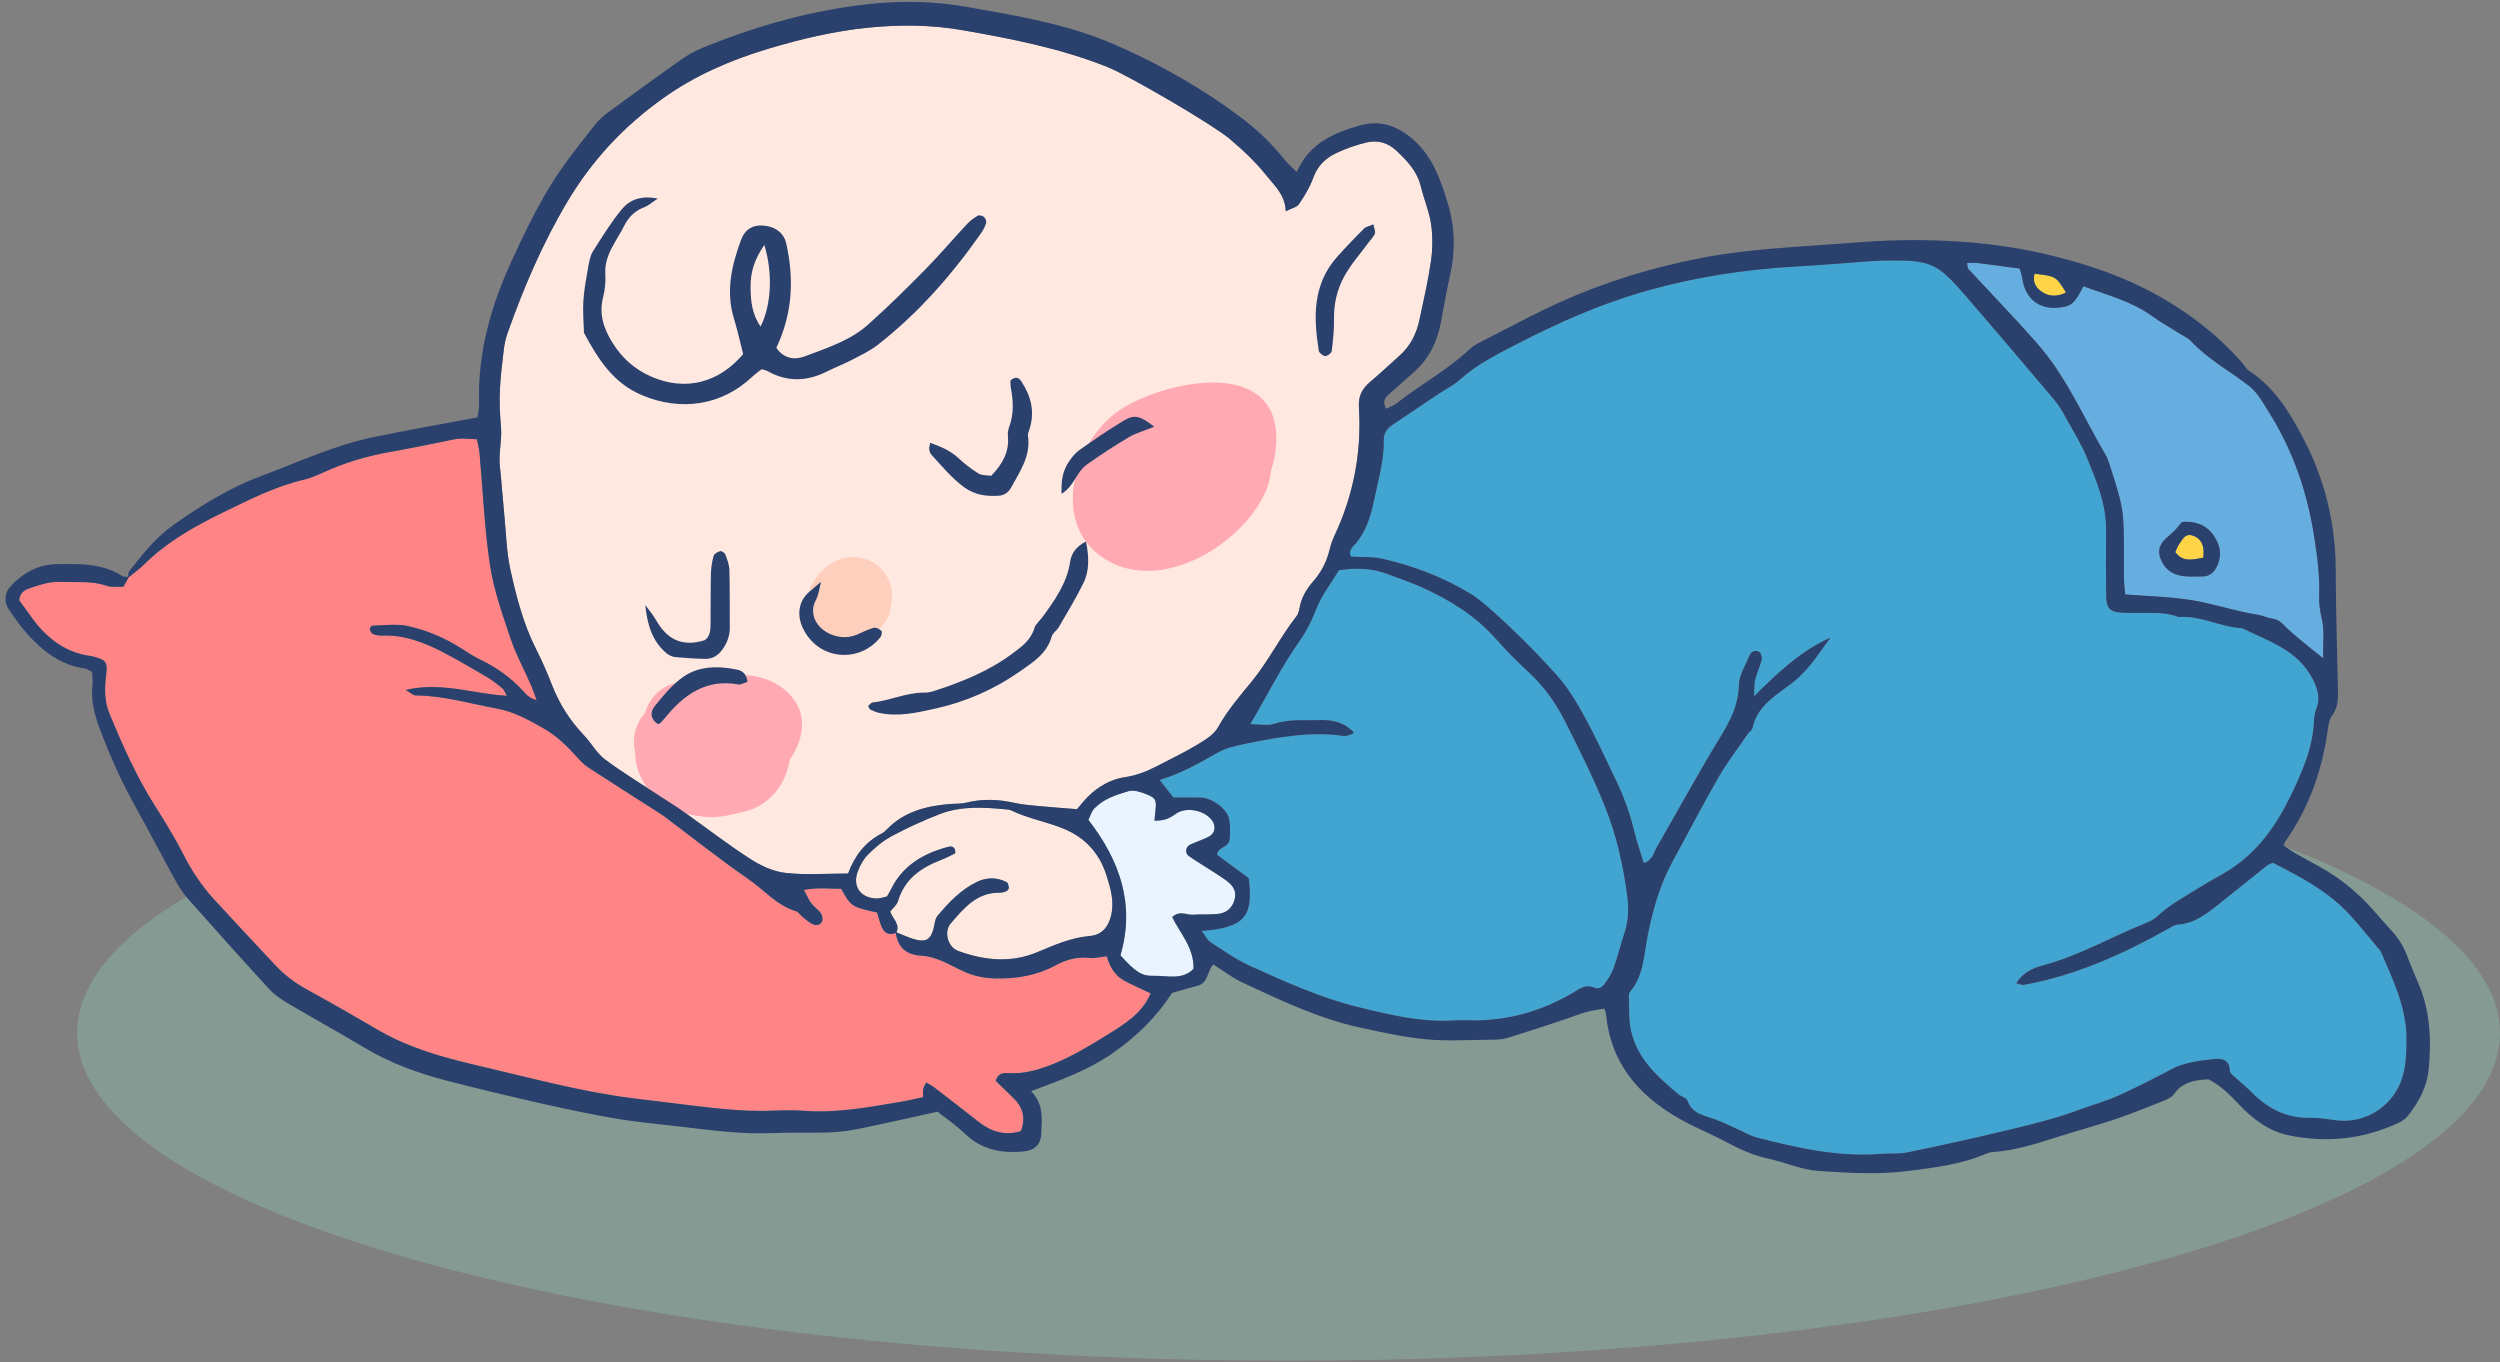 <svg width="389" height="212" viewBox="0 0 389 212" xmlns="http://www.w3.org/2000/svg"><rect x="0" y="0" width="389" height="212" fill="#808080" stroke="none"/><title>baby_sleep</title><desc>Created with Sketch.</desc><g fill="none"><path d="M389 160.724c0 28.166-84.395 51-188.5 51-104.104 0-188.5-22.834-188.5-51s84.396-51 188.5-51c104.105 0 188.5 22.834 188.5 51" fill-opacity=".5" fill="#8BB5A4"/><path d="M313.723 152.986c.54.126.881.314 1.176.259 8.003-1.437 15.296-4.721 22.337-8.649.517-.289 1.06-.692 1.612-.728 2.565-.169 4.452-1.625 6.333-3.134 2.528-2.031 5.056-4.058 7.591-6.076.181-.144.427-.206.867-.41 4.368 2.208 8.816 4.534 12.246 8.379 1.357 1.522 2.642 3.11 3.957 4.67.232.276.512.54.65.861 1.893 4.399 4.022 8.716 3.949 13.706-.035 2.535-.068 4.996-1.279 7.348-1.851 3.59-5.734 5.665-9.814 5.088-1.305-.185-2.626-.387-3.938-.365-3.584.063-6.461-1.378-8.931-3.861-.841-.847-1.787-1.593-2.662-2.41-.336-.314-.864-.7-.863-1.051.007-1.795-1.353-1.955-2.456-1.826-2.242.265-4.55.482-6.595 1.567-2.621 1.389-5.254 2.734-7.955 3.974-2.188 1.003-4.486 1.627-6.711 2.455-3.459 1.289-7.089 2.155-10.689 3.023-5.21 1.258-10.449 2.407-15.699 3.493-1.391.286-2.868.136-4.3.25-6.561.516-12.86-.94-19.135-2.536-1.03-.262-1.98-.84-2.966-1.276-1.207-.532-2.386-1.145-3.626-1.584-1.68-.594-3.512-.833-4.251-2.888-.16-.451-.974-.638-1.429-1.016-3.25-2.712-6.41-5.546-7.363-9.908-.377-1.725-.25-3.562-.33-5.349-.011-.228.047-.518.186-.683 2.164-2.544 2.152-5.788 2.757-8.801.807-4.026 1.912-7.915 3.9-11.533 2.37-4.312 4.613-8.697 7.069-12.959 1.373-2.381 3.066-4.58 4.625-6.853.203-.294.614-.516.678-.823.732-3.562 3.771-5.194 6.254-7.124 2.512-1.955 4.064-4.539 5.896-6.995-4.534 2.007-8.056 5.339-11.89 9.126.076-1.252.015-1.963.182-2.614.267-1.041.748-2.029 1.004-3.071.089-.367-.085-1.028-.364-1.207-.564-.363-1.24-.107-1.497.5-.648 1.536-1.642 3.104-1.678 4.677-.068 3.058-1.3 5.454-2.84 7.967-3.443 5.625-6.589 11.432-9.894 17.142-.517.892-.671 2.105-2.06 2.544-.489-1.604-1.052-3.166-1.437-4.77-.703-2.936-1.732-5.744-3.05-8.448-2.313-4.742-4.424-9.592-7.427-13.97-2.074-3.023-11.754-12.673-14.848-14.582-4.324-2.669-9.032-4.462-13.971-5.58-1.582-.357-3.275-.226-4.839-.314-.39-.864.088-1.333.469-1.746 1.783-1.935 2.562-4.343 3.071-6.808.651-3.165 1.622-6.29 1.567-9.571-.018-1.078.497-1.819 1.342-2.388 2.388-1.609 4.777-3.216 7.172-4.813 1.097-.732 2.323-1.313 3.291-2.184 2.714-2.447 5.917-4.041 9.126-5.688 6.203-3.187 12.533-6.016 19.247-7.966 7.878-2.287 15.911-3.547 24.093-3.991 3.714-.202 7.422-.539 11.134-.802.957-.067 1.919-.118 2.878-.128 6.84-.07 7.843.36 12.337 5.579 4.619 5.362 9.212 10.748 13.772 16.161.763.906 1.342 1.98 1.919 3.024 1.104 1.994 2.319 3.95 3.173 6.049 1.436 3.535 2.933 7.086 2.91 11.026-.018 3.481-.036 6.965.026 10.445.035 1.824.611 2.385 2.35 2.513.956.07 1.921.03 2.881.039 2.036.019 4.093-.151 6.047.643 3.436-.288 6.495 1.579 9.854 1.724 4.151 2.017 8.74 3.42 11.043 8.002.728 1.444 1.15 2.88.54 4.486-.21.555-.363 1.164-.382 1.753-.123 4.328-1.862 8.191-3.685 11.956-2.157 4.457-5.007 8.478-9.243 11.27-1.598 1.054-3.34 1.886-4.953 2.919-2.21 1.414-4.568 2.611-6.5 4.449-.506.482-1.201.811-1.862 1.078-5.331 2.151-10.343 5.072-15.948 6.563-1.61.428-3.103 1.11-4.151 2.771" fill="#42A4D1"/><path d="M19.941 89.889c.829-.683 1.718-1.306 2.477-2.06 3.545-3.518 7.818-5.92 12.25-8.078 4.092-1.992 8.141-4.069 12.63-5.118 1.499-.349 2.902-1.113 4.341-1.708 3.002-1.245 6.11-2.089 9.309-2.651 2.716-.475 5.413-1.054 8.119-1.583.82-.159 1.637-.379 2.465-.438.826-.058 1.664.053 2.668.097.146.714.344 1.377.406 2.055.529 5.853.763 11.748 1.639 17.546.584 3.872 1.94 7.651 3.195 11.389.837 2.488 2.114 4.829 3.174 7.244.28.633.49 1.297.887 2.365-1.196-.337-1.688-.963-2.182-1.503-1.894-2.064-4.13-3.628-6.648-4.837-1.075-.515-2.069-1.205-3.086-1.838-2.571-1.6-5.349-2.777-8.285-3.381-1.706-.35-3.546-.071-5.325-.035-.157.004-.454.34-.428.474.053.294.208.695.436.799.419.191.924.287 1.387.268 3.613-.157 6.823 1.137 9.918 2.772 2.224 1.175 4.395 2.45 6.559 3.731.82.485 1.575 1.09 2.315 1.695.251.206.365.58.717 1.17-5.219-.272-10.122-2.215-15.751-.911.813.469 1.167.849 1.524.851 4.344.032 8.495 1.281 12.712 2.058 2.559.47 4.897 1.747 7.21 3.068 2.14 1.219 3.748 2.855 5.34 4.61.481.53.991 1.069 1.585 1.456 3.802 2.473 7.63 4.904 11.449 7.35l.297.201c4.406 3.308 8.721 6.746 13.249 9.873 2.423 1.672 4.375 4.066 7.338 4.961.41.124.698.623 1.067.917.463.37.918.769 1.436 1.045.578.308 1.263.25 1.568-.347.168-.331.045-.973-.187-1.308-.399-.573-1.05-.966-1.475-1.525-.408-.536-.663-1.188-1.151-2.094 2.2-.414 4.052-.158 5.792-.173 1.584 2.802 1.584 2.802 5.586 3.685.204.654.392 1.447.697 2.191.429 1.047 1.198 1.439 2.298.957l-.114-.111c.327 2.356 1.573 3.554 4.056 3.696 2.29.13 4.301 1.384 6.324 2.344 1.691.801 3.341 1.146 5.175 1.187 3.312.074 6.449-.474 9.381-2.057 1.614-.871 3.3-1.346 5.181-1.134.813.092 1.663-.142 2.746-.252.429 1.547 1.216 3.003 2.761 3.813 1.326.694 2.701 1.301 4.063 1.952-1.334 3.18-4.172 4.854-6.869 6.531-2.632 1.637-5.303 3.241-8.223 4.428-2.276.925-4.506 1.584-6.952 1.455-.867-.046-1.695-.043-2.067 1.2.839.816 1.742 1.709 2.663 2.581 1.535 1.455 2.055 3.145 1.263 5.241-2.512.769-4.669.081-6.662-1.502-2.249-1.787-4.528-3.536-6.805-5.287-.361-.277-.778-.479-1.282-.784-.205.445-.395.726-.456 1.031-.068.334-.015.691-.015 1.252-1.122.239-2.269.528-3.431.722-4.968.833-9.923 1.778-15.012 1.41-1.552-.113-3.123-.105-4.681-.033-5.189.237-10.302-.493-15.426-1.113-2.265-.274-4.527-.545-6.79-.833-7.994-1.017-15.751-3.156-23.575-4.976-1.636-.381-3.269-.774-4.886-1.224-3.823-1.063-7.544-2.373-10.993-4.394-3.624-2.124-7.268-4.218-10.955-6.23-1.924-1.049-3.627-2.324-5.111-3.923-3.186-3.433-6.407-6.831-9.563-10.291-1.865-2.046-3.381-4.326-4.646-6.816-1.354-2.672-2.945-5.231-4.547-7.766-2.837-4.488-4.957-9.314-6.986-14.195-.818-1.971-.768-3.976-.519-6.007.235-1.918.016-2.332-1.709-2.808-.232-.064-.465-.126-.703-.158-4.24-.582-7.17-3.084-9.513-6.461-.541-.78-1.118-1.534-1.605-2.198.078-1.166.826-1.62 1.604-1.883 1.582-.538 3.161-1.086 4.899-1 2.378.118 4.775-.213 7.112.616.748.266 1.647.111 2.603.154l.862-1.543-.119.126" fill="#FF8486"/><path d="M186.995 144.867c6.636-.557 8.052-2.164 7.308-8.228l-4.962-3.665c.164-.336.211-.576.357-.706.607-.537 1.607-.757 1.651-1.756.047-1.069.136-2.191-.127-3.204-.409-1.582-2.742-3.178-4.378-3.212-1.316-.031-2.632-.007-4.26-.007l-2.156-2.726c3.405-1.027 6.161-2.614 8.938-4.198 1.322-.754 2.913-1.126 4.43-1.433 5.042-1.022 10.102-1.965 15.296-1.212.419.061.892-.187 1.329-.323.085-.027.128-.196.188-.298-1.426-1.466-3.2-1.919-5.187-1.853-2.385.079-4.768-.213-7.135.571-1.051.347-2.313.058-3.739.058 2.616-4.467 4.842-8.944 7.728-13.041 1.036-1.47 1.811-3.027 2.469-4.738.843-2.193 2.361-4.126 3.579-6.161 2.696-.424 5.162-.333 7.572.579 1.793.68 3.62 1.288 5.366 2.075 4.412 1.986 8.446 4.512 11.68 8.213 1.578 1.804 3.305 3.486 5.058 5.122 2.227 2.08 3.991 4.517 5.348 7.186 2.28 4.486 4.543 9.004 6.412 13.671 1.782 4.45 2.831 9.163 3.452 13.934.247 1.906.168 3.822-.46 5.694-.61 1.817-1.052 3.692-1.698 5.496-.314.871-.864 1.681-1.426 2.428-.344.455-.89.843-1.566.542-1.312-.582-2.278.184-3.311.795-4.401 2.601-9.149 4.083-14.27 4.285-1.436.056-2.883-.061-4.318.024-5.111.301-10.002-.889-14.896-2.094-5.858-1.439-11.316-3.94-16.775-6.399-2.169-.979-4.15-2.392-6.155-3.705-.539-.353-.845-1.061-1.342-1.714" fill="#42A4D1"/><path d="M339.499 81.216c-.422.506-.773.987-1.185 1.407l-1.343 1.196c-1.154 1.175-1.281 2.131-.584 3.573.631 1.311 1.756 1.989 3.092 2.214 1.054.178 2.154.097 3.232.088 1.075-.009 1.771-.598 2.229-1.541.614-1.266.679-2.533.076-3.817-1.024-2.178-2.678-3.313-5.517-3.12zm-33.416-40.289c.597 0 1.153-.057 1.694.01 2.133.259 4.261.557 6.488.854.159.593.32 1.019.384 1.459.465 3.188 2.549 4.91 5.628 4.629 1.982-.181 2.568-.664 3.891-3.333 3.656 1.346 7.485 2.299 10.751 4.672 1.258.913 2.628 1.675 3.944 2.511.708.45 1.534.792 2.092 1.387 2.655 2.83 6.066 4.65 9.073 6.996 1.258.982 2.084 2.565 2.97 3.961 3.778 5.964 6.006 12.476 7.092 19.457.482 3.095.884 6.143.77 9.276-.044 1.175.154 2.388.425 3.541.444 1.895.119 3.737.206 6.088-1.412-1.137-2.398-1.906-3.355-2.711-.919-.77-1.861-1.525-2.687-2.388-.52-.542-1.003-.935-1.782-1.048-.813-.116-1.587-.519-2.401-.644-3.536-.543-6.912-1.745-10.466-2.294-3.296-.51-6.613-.584-10.126-.854-.072-.854-.161-1.541-.182-2.23-.027-1.078-.009-2.159-.01-3.239-.002-7.78 0-7.78-2.25-14.792-.144-.455-.288-.928-.53-1.334-3.534-5.974-6.223-12.471-10.941-17.713-.962-1.069-1.906-2.154-2.885-3.207-2.53-2.717-5.082-5.415-7.605-8.137-.132-.142-.098-.44-.188-.917z" fill="#66AEE0"/><path d="M139.463 145.129c.639-1.356-.595-2.188-.953-3.29.421-.544 1.037-1.022 1.217-1.627 1.019-3.454 3.581-5.214 6.722-6.416.771-.296 1.497-.704 2.186-1.033.058-1.004-.505-1.15-1.133-.983-3.839 1.023-7.063 2.89-8.879 6.632-.155.318-.351.617-.613 1.077-.486.099-1.065.336-1.636.319-2.449-.075-3.75-1.854-2.936-4.127.352-.984.905-1.993 1.635-2.721 1.092-1.09 2.319-2.133 3.67-2.853 2.422-1.29 4.931-2.45 7.492-3.437 3.45-1.329 7.069-1.053 10.661-.692.12.013.249.026.352.078 2.674 1.326 5.66 1.798 8.367 2.939 3.146 1.325 5.429 3.684 6.526 7.145.665 2.097 1.27 4.075.75 6.295-.438 1.854-1.47 3.047-3.356 3.212-2.93.257-5.521 1.423-8.185 2.533-4.074 1.696-8.235 1.264-12.281-.221-1.579-.58-2.252-2.975-1.147-4.261 2.016-2.353 4.036-4.839 7.609-4.795.35.005.723-.094 1.043-.237.185-.083.413-.363.399-.535-.029-.311-.14-.774-.361-.884-1.471-.736-3.04-.752-4.498-.072-2.551 1.193-4.456 3.222-6.239 5.33-.416.491-.44 1.323-.621 2.005-.41 1.531-1.074 2.083-2.559 1.748-1.146-.259-2.227-.809-3.342-1.235l.11.106" fill="#FFE8E0"/><path d="M179.637 127.681c1.44.047 2.32-.325 3.248-1.008 1.671-1.229 4.574-.612 5.729 1.008.619.872.464 1.975-.47 2.471-.945.501-1.98.826-2.953 1.276-.72.332-.849 1.33-.2 1.777 1.279.879 2.613 1.679 3.915 2.522.7.455 1.411.902 2.072 1.411.908.698 1.464 1.584 1.138 2.795-.345 1.29-1.212 2.107-2.505 2.261-1.301.155-2.634.042-3.946.137-1.031.074-2.123-.711-3.267.368 1.228 2.524 3.403 4.765 3.32 8.045-1.797 1.854-4.203 1.022-6.363 1.093-1.793.06-2.856-.805-5.017-3.186 2.305-7.84-.039-14.679-4.984-21.076.272-.547.458-1.281.911-1.762 1.441-1.526 3.433-2.146 5.354-2.715.803-.237 1.88.142 2.742.475 1.521.588 1.63.941 1.408 2.78-.04.337-.068.677-.132 1.328" fill="#EAF4FF"/><path d="M316.578 42.594c3.338.384 3.338.384 4.893 2.927-1.245.609-2.501.691-3.617-.026-.858-.552-1.675-1.35-1.276-2.901" fill="#FFD447"/><path d="M222.676 34.871c-.292-1.994-1.12-3.904-1.599-5.878-.568-2.352-2.124-3.975-3.796-5.551-1.336-1.259-2.949-1.687-4.66-1.275-1.62.391-3.228.953-4.73 1.669-1.648.786-2.903 1.994-3.562 3.853-.516 1.448-1.361 2.803-2.226 4.087-.319.472-1.117.62-2.029 1.087-.12-2.55-1.704-3.91-2.963-5.485-1.731-2.169-3.732-4.056-5.854-5.833-2.646-2.214-15.646-9.795-18.877-11.091-7.287-2.921-14.92-4.412-22.609-5.756-4.899-.857-9.822-.885-14.702-.392-5.244.528-10.392 1.743-15.465 3.263-5.895 1.767-11.418 4.13-16.492 7.76-6.068 4.343-10.96 9.576-14.777 15.967-3.901 6.53-6.859 13.455-9.383 20.592-.276.783-.457 1.616-.557 2.441-.247 2.025-.49 4.055-.604 6.09-.112 2.022-.015 4.037.163 6.075.171 1.961-.396 4.004-.178 6.045.28 2.626.459 5.262.715 7.889.27 2.745.335 5.541.924 8.218.927 4.207 2.002 8.4 3.97 12.298.92 1.817 1.745 3.691 2.481 5.592 1.145 2.952 2.78 5.555 4.968 7.845 1.158 1.209 1.985 2.806 3.295 3.782 2.874 2.14 5.959 3.996 8.959 5.968 1.099.722 2.22 1.411 3.289 2.172 3.42 2.432 6.743 5.01 10.264 7.286 1.655 1.07 3.626 2.013 5.545 2.232 3.188.365 6.449.101 9.779.101 1.04-2.841 2.719-4.948 5.293-6.264.312-.159.573-.437.823-.692 2.597-2.647 5.916-3.512 9.45-3.842.952-.089 1.944-.007 2.857-.236 2.508-.628 4.974-.509 7.47.04 1.167.256 2.37.361 3.561.475 1.892.183 3.788.317 6.162.509.5-.575 1.083-1.337 1.758-2.003 1.563-1.541 3.549-2.658 5.59-2.959 1.856-.276 3.44-.878 5.027-1.706 2.123-1.107 4.291-2.14 6.339-3.372 1.206-.726 2.604-1.563 3.24-2.72 1.461-2.661 3.433-4.896 5.31-7.205 2.578-3.172 4.382-6.856 6.893-10.063.282-.357.404-.878.487-1.342.283-1.597 1.103-2.93 2.132-4.106 1.304-1.487 2.126-3.167 2.574-5.075.162-.695.42-1.382.724-2.031 2.96-6.318 4.237-12.982 3.792-19.919-.118-1.83.523-2.942 1.779-4.01 1.552-1.32 3.041-2.716 4.559-4.074 1.676-1.499 2.63-3.413 3.086-5.573.647-3.051 1.357-6.097 1.794-9.181.263-1.87.283-3.836.011-5.702" fill="#FFE8E0"/><path d="M174.86 63.397c-7.421 4.398-11.736 17.543-3.348 23.316 8.462 5.822 20.991-1.384 25.111-9.545.647-1.282 1.02-2.638 1.157-4.01.409-1.211.677-2.47.773-3.752 1.036-13.795-16.189-10.456-23.693-6.009" fill="#FFA9B3"/><path d="M121.414 106.814c-3.289-2.294-7.743-2.138-11.792-.812-1.629-.103-3.221.009-4.563.316-2.331.532-4.088 2.404-4.669 4.608-1.637 1.823-2.027 3.991-1.562 6.129-.032 4.734 3.912 9.205 9.672 9.888l.272.019c2.385.527 4.816-.131 7.207-.718 3.788-.93 6.386-4.327 6.891-8.018 2.557-3.678 3.029-8.284-1.456-11.412" fill="#FFA9B3"/><path d="M135.895 87.56c-3.516-2.128-7.616-.202-9.417 3.129-.876 1.62-1.474 3.792-.789 5.586.895 2.344 2.853 3.673 5.33 3.829 1.588.1 3.099-.23 4.431-1.127 1.514-1.02 3.194-2.801 3.154-4.756.674-2.452-.309-5.208-2.709-6.661" fill="#FFCFBD"/><path d="M338.466 85.905c.219-.452.366-.913.636-1.283.477-.651.862-1.578 1.903-1.337 1.008.232 1.65.954 1.834 1.988.076.439.012.903.012 1.494-1.668.294-3.154.797-4.385-.862" fill="#FFD447"/><path d="M316.578 42.594c-.399 1.551.418 2.349 1.276 2.901 1.116.717 2.372.635 3.617.026-1.555-2.543-1.555-2.543-4.893-2.927zm-136.941 85.087c.064-.651.092-.991.132-1.328.222-1.839.113-2.192-1.408-2.78-.862-.333-1.939-.712-2.742-.475-1.921.569-3.913 1.189-5.354 2.715-.453.481-.639 1.215-.911 1.762 4.945 6.397 7.289 13.236 4.984 21.076 2.161 2.381 3.224 3.246 5.017 3.186 2.16-.071 4.566.761 6.363-1.093.083-3.28-2.092-5.521-3.32-8.045 1.144-1.079 2.236-.294 3.267-.368 1.312-.095 2.645.018 3.946-.137 1.293-.154 2.16-.971 2.505-2.261.326-1.211-.23-2.097-1.138-2.795-.661-.509-1.372-.956-2.072-1.411-1.302-.843-2.636-1.643-3.915-2.522-.649-.447-.52-1.445.2-1.777.973-.45 2.008-.775 2.953-1.276.934-.496 1.089-1.599.47-2.471-1.155-1.62-4.058-2.237-5.729-1.008-.928.683-1.808 1.055-3.248 1.008zm126.446-86.754c.09.477.056.775.188.917 2.523 2.722 5.075 5.42 7.605 8.137.979 1.053 1.923 2.138 2.885 3.207 4.718 5.242 7.407 11.739 10.941 17.713.242.406.386.879.53 1.334 2.25 7.012 2.248 7.012 2.25 14.792.001 1.08-.017 2.161.01 3.239.021.689.11 1.376.182 2.23 3.513.27 6.83.344 10.126.854 3.554.549 6.93 1.751 10.466 2.294.814.125 1.588.528 2.401.644.779.113 1.262.506 1.782 1.048.826.863 1.768 1.618 2.687 2.388.957.805 1.943 1.574 3.355 2.711-.087-2.351.238-4.193-.206-6.088-.271-1.153-.469-2.366-.425-3.541.114-3.133-.288-6.181-.77-9.276-1.086-6.981-3.314-13.493-7.092-19.457-.886-1.396-1.712-2.979-2.97-3.961-3.007-2.346-6.418-4.166-9.073-6.996-.558-.595-1.384-.937-2.092-1.387-1.316-.836-2.686-1.598-3.944-2.511-3.266-2.373-7.095-3.326-10.751-4.672-1.323 2.669-1.909 3.152-3.891 3.333-3.079.281-5.163-1.441-5.628-4.629-.064-.44-.225-.866-.384-1.459-2.227-.297-4.355-.595-6.488-.854-.541-.067-1.097-.01-1.694-.01zm-119.088 103.94c.497.653.803 1.361 1.342 1.714 2.005 1.313 3.986 2.726 6.155 3.705 5.459 2.459 10.917 4.96 16.775 6.399 4.894 1.205 9.785 2.395 14.896 2.094 1.435-.085 2.882.032 4.318-.024 5.121-.202 9.869-1.684 14.27-4.285 1.033-.611 1.999-1.377 3.311-.795.676.301 1.222-.087 1.566-.542.562-.747 1.112-1.557 1.426-2.428.646-1.804 1.088-3.679 1.698-5.496.628-1.872.707-3.788.46-5.694-.621-4.771-1.67-9.484-3.452-13.934-1.869-4.667-4.132-9.185-6.412-13.671-1.357-2.669-3.121-5.106-5.348-7.186-1.753-1.636-3.48-3.318-5.058-5.122-3.234-3.701-7.268-6.227-11.68-8.213-1.746-.787-3.573-1.395-5.366-2.075-2.41-.912-4.876-1.003-7.572-.579-1.218 2.035-2.736 3.968-3.579 6.161-.658 1.711-1.433 3.268-2.469 4.738-2.886 4.097-5.112 8.574-7.728 13.041 1.426 0 2.688.289 3.739-.058 2.367-.784 4.75-.492 7.135-.571 1.987-.066 3.761.387 5.187 1.853-.06.102-.103.271-.188.298-.437.136-.91.384-1.329.323-5.194-.753-10.254.19-15.296 1.212-1.517.307-3.108.679-4.43 1.433-2.777 1.584-5.533 3.171-8.938 4.198l2.156 2.726c1.628 0 2.944-.024 4.26.007 1.636.034 3.969 1.63 4.378 3.212.263 1.013.174 2.135.127 3.204-.044.999-1.044 1.219-1.651 1.756-.146.13-.193.37-.357.706l4.962 3.665c.744 6.064-.672 7.671-7.308 8.228zm-19.414-18.955c.5-.575 1.083-1.337 1.758-2.003 1.563-1.541 3.549-2.658 5.59-2.959 1.856-.276 3.44-.878 5.027-1.706 2.123-1.107 4.291-2.14 6.339-3.372 1.206-.726 2.604-1.563 3.24-2.72 1.461-2.661 3.433-4.896 5.31-7.205 2.578-3.172 4.382-6.856 6.893-10.063.282-.357.404-.878.487-1.342.283-1.597 1.103-2.93 2.132-4.106 1.304-1.487 2.126-3.167 2.574-5.075.162-.695.42-1.382.724-2.031 2.96-6.318 4.237-12.982 3.792-19.919-.118-1.83.523-2.942 1.779-4.01 1.552-1.32 3.041-2.716 4.559-4.074 1.676-1.499 2.63-3.413 3.086-5.573.647-3.051 1.357-6.097 1.794-9.181.263-1.87.283-3.836.011-5.702-.292-1.994-1.12-3.904-1.599-5.878-.568-2.352-2.124-3.975-3.796-5.551-1.336-1.259-2.949-1.687-4.66-1.275-1.62.391-3.228.953-4.73 1.669-1.648.786-2.903 1.994-3.562 3.853-.516 1.448-1.361 2.803-2.226 4.087-.319.472-1.117.62-2.029 1.087-.12-2.55-1.704-3.91-2.963-5.485-1.731-2.169-3.732-4.056-5.854-5.833-2.646-2.214-15.646-9.795-18.877-11.091-7.287-2.921-14.92-4.412-22.609-5.756-4.899-.857-9.822-.885-14.702-.392-5.244.528-10.392 1.743-15.465 3.263-5.895 1.767-11.418 4.13-16.492 7.76-6.068 4.343-10.96 9.576-14.777 15.967-3.901 6.53-6.859 13.455-9.383 20.592-.276.783-.457 1.616-.557 2.441-.247 2.025-.49 4.055-.604 6.09-.112 2.022-.015 4.037.163 6.075.171 1.961-.396 4.004-.178 6.045.28 2.626.459 5.262.715 7.889.27 2.745.335 5.541.924 8.218.927 4.207 2.002 8.4 3.97 12.298.92 1.817 1.745 3.691 2.481 5.592 1.145 2.952 2.78 5.555 4.968 7.845 1.158 1.209 1.985 2.806 3.295 3.782 2.874 2.14 5.959 3.996 8.959 5.968 1.099.722 2.22 1.411 3.289 2.172 3.42 2.432 6.743 5.01 10.264 7.286 1.655 1.07 3.626 2.013 5.545 2.232 3.188.365 6.449.101 9.779.101 1.04-2.841 2.719-4.948 5.293-6.264.312-.159.573-.437.823-.692 2.597-2.647 5.916-3.512 9.45-3.842.952-.089 1.944-.007 2.857-.236 2.508-.628 4.974-.509 7.47.04 1.167.256 2.37.361 3.561.475 1.892.183 3.788.317 6.162.509zm146.142 27.074c1.048-1.661 2.541-2.343 4.151-2.771 5.605-1.491 10.617-4.412 15.948-6.563.661-.267 1.356-.596 1.862-1.078 1.932-1.838 4.29-3.035 6.5-4.449 1.613-1.033 3.355-1.865 4.953-2.919 4.236-2.792 7.086-6.813 9.243-11.27 1.823-3.765 3.562-7.628 3.685-11.956.019-.589.172-1.198.382-1.753.61-1.606.188-3.042-.54-4.486-2.303-4.582-6.892-5.985-11.043-8.002-3.359-.145-6.418-2.012-9.854-1.724-1.954-.794-4.011-.624-6.047-.643-.96-.009-1.925.031-2.881-.039-1.739-.128-2.315-.689-2.35-2.513-.062-3.48-.044-6.964-.026-10.445.023-3.94-1.474-7.491-2.91-11.026-.854-2.099-2.069-4.055-3.173-6.049-.577-1.044-1.156-2.118-1.919-3.024-4.56-5.413-9.153-10.799-13.772-16.161-4.494-5.219-5.497-5.649-12.337-5.579-.959.01-1.921.061-2.878.128-3.712.263-7.42.6-11.134.802-8.182.444-16.215 1.704-24.093 3.991-6.714 1.95-13.044 4.779-19.247 7.966-3.209 1.647-6.412 3.241-9.126 5.688-.968.871-2.194 1.452-3.291 2.184-2.395 1.597-4.784 3.204-7.172 4.813-.845.569-1.36 1.31-1.342 2.388.055 3.281-.916 6.406-1.567 9.571-.509 2.465-1.288 4.873-3.071 6.808-.381.413-.859.882-.469 1.746 1.564.088 3.257-.043 4.839.314 4.939 1.118 9.647 2.911 13.971 5.58 3.094 1.909 12.774 11.559 14.848 14.582 3.003 4.378 5.114 9.228 7.427 13.97 1.318 2.704 2.347 5.512 3.05 8.448.385 1.604.948 3.166 1.437 4.77 1.389-.439 1.543-1.652 2.06-2.544 3.305-5.71 6.451-11.517 9.894-17.142 1.54-2.513 2.772-4.909 2.84-7.967.036-1.573 1.03-3.141 1.678-4.677.257-.607.933-.863 1.497-.5.279.179.453.84.364 1.207-.256 1.042-.737 2.03-1.004 3.071-.167.651-.106 1.362-.182 2.614 3.834-3.787 7.356-7.119 11.89-9.126-1.832 2.456-3.384 5.04-5.896 6.995-2.483 1.93-5.522 3.562-6.254 7.124-.064.307-.475.529-.678.823-1.559 2.273-3.252 4.472-4.625 6.853-2.456 4.262-4.699 8.647-7.069 12.959-1.988 3.618-3.093 7.507-3.9 11.533-.605 3.013-.593 6.257-2.757 8.801-.139.165-.197.455-.186.683.08 1.787-.047 3.624.33 5.349.953 4.362 4.113 7.196 7.363 9.908.455.378 1.269.565 1.429 1.016.739 2.055 2.571 2.294 4.251 2.888 1.24.439 2.419 1.052 3.626 1.584.986.436 1.936 1.014 2.966 1.276 6.275 1.596 12.574 3.052 19.135 2.536 1.432-.114 2.909.036 4.3-.25 5.25-1.086 10.489-2.235 15.699-3.493 3.6-.868 7.23-1.734 10.689-3.023 2.225-.828 4.523-1.452 6.711-2.455 2.701-1.24 5.334-2.585 7.955-3.974 2.045-1.085 4.353-1.302 6.595-1.567 1.103-.129 2.463.031 2.456 1.826-.001.351.527.737.863 1.051.875.817 1.821 1.563 2.662 2.41 2.47 2.483 5.347 3.924 8.931 3.861 1.312-.022 2.633.18 3.938.365 4.08.577 7.963-1.498 9.814-5.088 1.211-2.352 1.244-4.813 1.279-7.348.073-4.99-2.056-9.307-3.949-13.706-.138-.321-.418-.585-.65-.861-1.315-1.56-2.6-3.148-3.957-4.67-3.43-3.845-7.878-6.171-12.246-8.379-.44.204-.686.266-.867.41-2.535 2.018-5.063 4.045-7.591 6.076-1.881 1.509-3.768 2.965-6.333 3.134-.552.036-1.095.439-1.612.728-7.041 3.928-14.334 7.212-22.337 8.649-.295.055-.636-.133-1.176-.259zm-293.782-63.097c.05-.351-.023-.799.167-1.036 2.094-2.621 4.144-5.254 6.953-7.229 4.244-2.983 8.688-5.736 13.488-7.521 5.825-2.165 11.507-4.852 17.646-6.109 5.273-1.079 10.576-2.009 16.101-3.05.073-.608.274-1.415.249-2.217-.244-7.739 1.795-14.938 4.97-21.909 1.791-3.936 3.65-7.815 5.884-11.532 2.116-3.519 4.671-6.688 7.198-9.89.587-.742 1.325-1.398 2.091-1.961 3.87-2.837 7.75-5.665 11.679-8.417 1.068-.748 2.287-1.319 3.501-1.808 8.052-3.241 16.382-5.569 24.991-6.542 5.225-.59 10.523-.503 15.783.434 7.804 1.391 15.65 2.69 22.942 5.893 7.142 3.134 13.925 6.99 20.132 11.769 2.291 1.762 4.334 3.789 6.14 6.057.508.636 1.139 1.173 1.912 1.953 1.952-4.477 5.762-6.113 9.849-7.256 2.973-.83 5.546-.083 7.99 1.951 3.267 2.716 4.526 6.419 5.679 10.198 1.105 3.615 1.19 7.316.37 11.036-.54 2.46-.997 4.939-1.448 7.419-.555 3.05-1.852 5.684-4.189 7.766-1.341 1.196-2.678 2.397-4.025 3.588-.604.537-.847 1.139-.312 2.121.58-.298 1.227-.511 1.729-.908 3.667-2.902 7.842-5.119 11.265-8.36.679-.642 1.594-1.058 2.445-1.492 3.847-1.963 7.649-4.034 11.583-5.805 7.132-3.21 14.573-5.487 22.272-6.946 7.22-1.367 14.542-1.647 21.839-2.205 3.109-.238 6.227-.473 9.342-.509 7.217-.084 14.396.415 21.455 2.018 5.631 1.278 11.179 2.992 16.291 5.606 5.662 2.896 10.807 6.689 15.053 11.541.314.359.525.86.905 1.104 4.115 2.623 6.497 6.666 8.648 10.807 3.255 6.27 4.887 12.985 4.925 20.089.033 6.238.195 12.475.349 18.711.039 1.467.037 2.835-.922 4.097-.404.532-.543 1.327-.636 2.025-.859 6.402-2.912 12.341-6.689 17.632-.063.09-.077.217-.192.552.508.35 1.047.774 1.635 1.114 1.244.723 2.512 1.407 3.776 2.097 3.192 1.745 5.985 3.989 8.401 6.707.957 1.078 1.887 2.18 2.871 3.231 1.082 1.155 1.918 2.442 2.479 3.929.551 1.459 1.148 2.903 1.771 4.332 1.885 4.319 2.059 8.888 1.625 13.439-.25 2.623-1.502 5.05-3.179 7.152-.36.453-.868.851-1.391 1.099-5.506 2.614-11.299 3.218-17.208 2.002-3.115-.641-5.658-2.576-7.809-4.874-1.401-1.499-2.83-2.898-4.658-3.831-2.101.082-4.049.379-5.393 2.304-.373.535-1.156.848-1.812 1.111-2.435.973-4.871 1.966-7.358 2.797-3.17 1.059-6.405 1.928-9.589 2.95-3.078.988-6.159 1.929-9.413 2.142-.352.023-.715.123-1.04.263-3.901 1.683-8.134 2.173-12.234 2.696-4.6.585-9.357.303-14.014-.032-2.581-.186-5.08-1.344-7.65-1.892-2.381-.507-4.515-1.503-6.637-2.633-2.432-1.294-5.013-2.315-7.394-3.689-6.236-3.599-10.514-8.634-11.226-16.117-.022-.229-.128-.45-.268-.918-.949.181-1.955.31-2.925.574-1.021.28-2.002.708-3.013 1.041-3.073 1.009-6.141 2.038-9.236 2.98-.785.239-1.66.244-2.494.25-3.362.026-6.747.253-10.08-.059-3.443-.321-6.855-1.093-10.245-1.827-6.5-1.407-12.458-4.281-18.436-7.069-1.503-.702-2.84-1.765-4.401-2.756-.976 1.003-.792 2.873-2.424 3.304-1.269.333-2.526.708-4.027 1.132-2.341 3.709-5.587 6.871-9.352 9.464-3.748 2.58-8.03 4.122-12.561 5.822 1.995 2.02 1.676 4.329 1.586 6.555-.069 1.738-1 2.631-2.676 2.808-3.488.365-6.649-.255-9.291-2.819-1.282-1.243-2.783-2.257-4.164-3.357-4.185.916-8.263 1.851-12.363 2.685-1.514.309-3.075.493-4.621.546-2.879.099-5.766-.029-8.643.099-4.829.215-9.584-.431-14.35-1.002-3.336-.399-6.693-.677-10.004-1.238-4.015-.68-8.004-1.539-11.979-2.437-4.797-1.083-9.58-2.232-14.342-3.457-4.543-1.169-8.918-2.778-12.977-5.208-3.807-2.282-7.707-4.413-11.529-6.673-1.124-.665-2.276-1.401-3.151-2.349-4.309-4.677-8.554-9.415-12.762-14.184-.861-.976-1.535-2.143-2.171-3.292-1.914-3.466-3.724-6.99-5.655-10.445-2.231-3.991-4.148-8.113-5.741-12.4-.848-2.28-1.505-4.539-1.215-7.005.08-.688-.045-1.4-.073-2.06-.469-.237-.767-.493-1.094-.538-3.801-.514-6.592-2.723-9.039-5.445-1.035-1.153-1.921-2.449-2.807-3.727-.797-1.149-.681-2.622.272-3.63 1.967-2.081 4.293-3.409 7.259-3.44 3.49-.037 6.977-.158 10.094 1.847.272.175.704.1 1.061.14l-.862 1.543c-.956-.043-1.855.112-2.603-.154-2.337-.829-4.734-.498-7.112-.616-1.738-.086-3.317.462-4.899 1-.778.263-1.526.717-1.604 1.883.487.664 1.064 1.418 1.605 2.198 2.343 3.377 5.273 5.879 9.513 6.461.238.032.471.094.703.158 1.725.476 1.944.89 1.709 2.808-.249 2.031-.299 4.036.519 6.007 2.029 4.881 4.149 9.707 6.986 14.195 1.602 2.535 3.193 5.094 4.547 7.766 1.265 2.49 2.781 4.77 4.646 6.816 3.156 3.46 6.377 6.858 9.563 10.291 1.484 1.599 3.187 2.874 5.111 3.923 3.687 2.012 7.331 4.106 10.955 6.23 3.449 2.021 7.17 3.331 10.993 4.394 1.617.45 3.25.843 4.886 1.224 7.824 1.82 15.581 3.959 23.575 4.976 2.263.288 4.525.559 6.79.833 5.124.62 10.237 1.35 15.426 1.113 1.558-.072 3.129-.08 4.681.033 5.089.368 10.044-.577 15.012-1.41 1.162-.194 2.309-.483 3.431-.722 0-.561-.053-.918.015-1.252.061-.305.251-.586.456-1.031.504.305.921.507 1.282.784 2.277 1.751 4.556 3.5 6.805 5.287 1.993 1.583 4.15 2.271 6.662 1.502.792-2.096.272-3.786-1.263-5.241-.921-.872-1.824-1.765-2.663-2.581.372-1.243 1.2-1.246 2.067-1.2 2.446.129 4.676-.53 6.952-1.455 2.92-1.187 5.591-2.791 8.223-4.428 2.697-1.677 5.535-3.351 6.869-6.531-1.362-.651-2.737-1.258-4.063-1.952-1.545-.81-2.332-2.266-2.761-3.813-1.083.11-1.933.344-2.746.252-1.881-.212-3.567.263-5.181 1.134-2.932 1.583-6.069 2.131-9.381 2.057-1.834-.041-3.484-.386-5.175-1.187-2.023-.96-4.034-2.214-6.324-2.344-2.483-.142-3.729-1.34-4.052-3.691 1.115.426 2.196.976 3.342 1.235 1.485.335 2.149-.217 2.559-1.748.181-.682.205-1.514.621-2.005 1.783-2.108 3.688-4.137 6.239-5.33 1.458-.68 3.027-.664 4.498.072.221.11.332.573.361.884.014.172-.214.452-.399.535-.32.143-.693.242-1.043.237-3.573-.044-5.593 2.442-7.609 4.795-1.105 1.286-.432 3.681 1.147 4.261 4.046 1.485 8.207 1.917 12.281.221 2.664-1.11 5.255-2.276 8.185-2.533 1.886-.165 2.918-1.358 3.356-3.212.52-2.22-.085-4.198-.75-6.295-1.097-3.461-3.38-5.82-6.526-7.145-2.707-1.141-5.693-1.613-8.367-2.939-.103-.052-.232-.065-.352-.078-3.592-.361-7.211-.637-10.661.692-2.561.987-5.07 2.147-7.492 3.437-1.351.72-2.578 1.763-3.67 2.853-.73.728-1.283 1.737-1.635 2.721-.814 2.273.487 4.052 2.936 4.127.571.017 1.15-.22 1.636-.319.262-.46.458-.759.613-1.077 1.816-3.742 5.04-5.609 8.879-6.632.628-.167 1.191-.021 1.133.983-.689.329-1.415.737-2.186 1.033-3.141 1.202-5.703 2.962-6.722 6.416-.18.605-.796 1.083-1.217 1.627.358 1.102 1.592 1.934.953 3.29-1.1.482-1.869.09-2.298-.957-.305-.744-.493-1.537-.697-2.191-4.002-.883-4.002-.883-5.586-3.685-1.74.015-3.592-.241-5.792.173.488.906.743 1.558 1.151 2.094.425.559 1.076.952 1.475 1.525.232.335.355.977.187 1.308-.305.597-.99.655-1.568.347-.518-.276-.973-.675-1.436-1.045-.369-.294-.657-.793-1.067-.917-2.963-.895-4.915-3.289-7.338-4.961-4.528-3.127-8.843-6.565-13.249-9.873l-.297-.201c-3.819-2.446-7.647-4.877-11.449-7.35-.594-.387-1.104-.926-1.585-1.456-1.592-1.755-3.2-3.391-5.34-4.61-2.313-1.321-4.651-2.598-7.21-3.068-4.217-.777-8.368-2.026-12.712-2.058-.357-.002-.711-.382-1.524-.851 5.629-1.304 10.532.639 15.751.911-.352-.59-.466-.964-.717-1.17-.74-.605-1.495-1.21-2.315-1.695-2.164-1.281-4.335-2.556-6.559-3.731-3.095-1.635-6.305-2.929-9.918-2.772-.463.019-.968-.077-1.387-.268-.228-.104-.383-.505-.436-.799-.026-.134.271-.47.428-.474 1.779-.036 3.619-.315 5.325.035 2.936.604 5.714 1.781 8.285 3.381 1.017.633 2.011 1.323 3.086 1.838 2.518 1.209 4.754 2.773 6.648 4.837.494.54.986 1.166 2.182 1.503-.397-1.068-.607-1.732-.887-2.365-1.06-2.415-2.337-4.756-3.174-7.244-1.255-3.738-2.611-7.517-3.195-11.389-.876-5.798-1.11-11.693-1.639-17.546-.062-.678-.26-1.341-.406-2.055-1.004-.044-1.842-.155-2.668-.097-.828.059-1.645.279-2.465.438-2.706.529-5.403 1.108-8.119 1.583-3.199.562-6.307 1.406-9.309 2.651-1.439.595-2.842 1.359-4.341 1.708-4.489 1.049-8.538 3.126-12.63 5.118-4.432 2.158-8.705 4.56-12.25 8.078-.759.754-1.648 1.377-2.477 2.06z" fill="#2A406D"/><path d="M118.932 38.115c-1.529 2.223-2.165 4.17-2.143 6.592.018 2.105.21 4.187 1.559 6.096 1.682-3.324 1.928-8.302.584-12.688zm-16.579-7.212c-.973.636-1.482 1.11-2.082 1.334-1.434.535-2.418 1.478-3.108 2.823-.6 1.173-1.32 2.286-1.936 3.45-.679 1.28-1.123 2.601-1.039 4.121.066 1.18-.044 2.416-.334 3.562-.664 2.638.012 4.819 1.435 7.113 1.537 2.475 3.497 4.189 6.102 5.319 5.212 2.26 10.41 1.001 14.243-3.524-.461-1.799-.858-3.663-1.417-5.477-1.319-4.26-.386-8.309 1.088-12.296.598-1.624 1.788-2.323 3.32-2.239 1.93.105 3.328 1.099 3.71 2.787 1.253 5.535.98 10.942-1.535 16.24 1.08 1.619 2.764 1.966 4.382 1.349 3.457-1.316 7.082-2.442 9.903-4.965 3.035-2.713 5.943-5.577 8.802-8.479 2.271-2.305 4.369-4.78 6.578-7.149.48-.516 1.067-.961 1.678-1.311.226-.129.748.008.978.206.224.193.404.665.325.933-.164.559-.456 1.103-.793 1.585-4.565 6.521-9.775 12.457-16.068 17.371-1.21.944-2.643 1.62-4.017 2.335-1.275.662-2.626 1.175-3.911 1.82-3.116 1.565-6.195 1.661-9.271-.092-.201-.114-.45-.138-.885-.263-.445.357-1.018.758-1.522 1.23-4.752 4.449-11.028 5.324-17.011 2.839-4.612-1.916-6.914-5.705-9.103-9.735-.042-1.664-.203-3.335-.094-4.987.119-1.786.455-3.559.768-5.325.146-.815.302-1.701.73-2.38 1.405-2.226 2.8-4.483 4.463-6.512 1.228-1.498 3.005-2.215 5.621-1.683z" fill="#2A406D"/><path d="M135.069 109.875c.318-.281.475-.547.66-.566 2.736-.279 5.28-1.559 8.075-1.533.472.005.965-.077 1.414-.221 4.35-1.397 8.569-3.088 12.272-5.832 1.435-1.063 2.905-2.101 3.466-3.992.19-.643.841-1.143 1.262-1.722 1.908-2.623 3.787-5.258 4.299-8.588.21-1.359.91-2.376 2.469-3.161.475 2.416.545 4.525-.404 6.469-1.152 2.359-2.532 4.607-3.848 6.882-.296.512-.939.884-1.085 1.413-.731 2.692-2.942 4.032-4.976 5.463-3.963 2.785-8.399 4.719-13.08 5.758-2.85.632-5.847 1.348-8.86.668-.454-.103-.884-.317-1.316-.502-.082-.036-.12-.176-.348-.536" fill="#2A406D"/><path d="M144.747 68.904c1.727.61 3.179 1.253 4.424 2.41.949.883 1.99 1.701 3.098 2.367.549.33 1.342.255 1.968.354 1.742-1.82 2.835-3.713 2.593-6.185-.045-.461.035-.975.198-1.413.729-1.981.658-3.983.27-6.01-.084-.444-.065-.908-.083-1.208.785-.714 1.326-.449 1.672.074 1.523 2.289 2.184 4.75 1.302 7.472-.11.339-.285.714-.235 1.042.461 3.101-1.217 5.483-2.584 7.986-.45.825-1.064 1.281-1.96 1.341-1.948.13-3.764-.116-5.431-1.349-1.94-1.436-3.442-3.27-5.037-5.024-.412-.454-.443-1.045-.195-1.857" fill="#2A406D"/><path d="M100.407 94.158c.55.754 1.183 1.46 1.635 2.267 1.674 2.98 4.021 4.326 7.603 3.188.922-.593.911-1.692.919-2.771.023-2.512-.007-5.025.055-7.536.024-.943.164-1.906.421-2.812.094-.332.649-.636 1.049-.742.209-.054.688.294.787.556.285.77.599 1.585.62 2.389.08 2.989.036 5.983.061 8.973.008 1.249-.407 2.344-1.112 3.346-.657.934-1.548 1.531-2.707 1.506-1.551-.032-3.104-.132-4.65-.28-.452-.043-.953-.252-1.306-.539-2.35-1.908-3.068-4.614-3.375-7.545" fill="#2A406D"/><path d="M213.698 34.906c.119.653.364 1.131.231 1.455-.217.531-.686.961-1.035 1.441-1.27 1.735-2.73 3.367-3.748 5.239-1.087 1.995-1.615 4.229-1.576 6.578.03 1.668-.145 3.346-.354 5.005-.039.317-.662.787-1.007.779-.353-.008-.945-.476-.999-.813-.841-5.204-.978-10.305 2.831-14.602 1.348-1.518 2.76-2.979 4.191-4.418.293-.295.802-.373 1.466-.664" fill="#2A406D"/><path d="M127.754 90.521c-.29 1.222-.379 1.752-.547 2.257-.182.547-.551 1.05-.642 1.605-.567 3.466 3.75 5.692 6.747 4.376.874-.384 1.735-.824 2.647-1.077.34-.095.884.19 1.183.468.144.131.046.741-.14.978-3.207 4.104-9.736 3.7-12.124-1.496-.803-1.748-.785-4.031 1.107-5.595.409-.337.805-.689 1.769-1.516" fill="#2A406D"/><path d="M179.605 66.399c-1.584.637-2.856.979-3.95 1.626-2.252 1.333-4.449 2.768-6.578 4.289-.74.53-1.284 1.392-1.784 2.185-.502.792-.948 1.582-2.107 2.343-.099-2.048.186-3.59 1.105-4.965.46-.685 1-1.383 1.662-1.849 2.236-1.576 4.499-3.129 6.84-4.543 1.723-1.039 2.557-.828 4.812.914" fill="#2A406D"/><path d="M102.345 112.651c-1.128-.74-1.226-1.82-.481-2.757 1.185-1.491 2.441-2.987 3.912-4.178 2.62-2.122 5.745-2.157 8.901-1.525.857.172 1.501.693 1.635 1.911-.351.126-.739.274-1.136.4-.107.034-.238.009-.356-.011-5.024-.885-8.463 1.65-11.401 5.275-.221.273-.462.531-.714.774-.072.071-.214.069-.36.111" fill="#2A406D"/><path d="M338.466 85.905c1.231 1.659 2.717 1.156 4.385.862 0-.591.064-1.055-.012-1.494-.184-1.034-.826-1.756-1.834-1.988-1.041-.241-1.426.686-1.903 1.337-.27.37-.417.831-.636 1.283zm1.033-4.689c2.839-.193 4.493.942 5.517 3.12.603 1.284.538 2.551-.076 3.817-.458.943-1.154 1.532-2.229 1.541-1.078.009-2.178.09-3.232-.088-1.336-.225-2.461-.903-3.092-2.214-.697-1.442-.57-2.398.584-3.573l1.343-1.196c.412-.42.763-.901 1.185-1.407z" fill="#2A406D"/></g></svg>